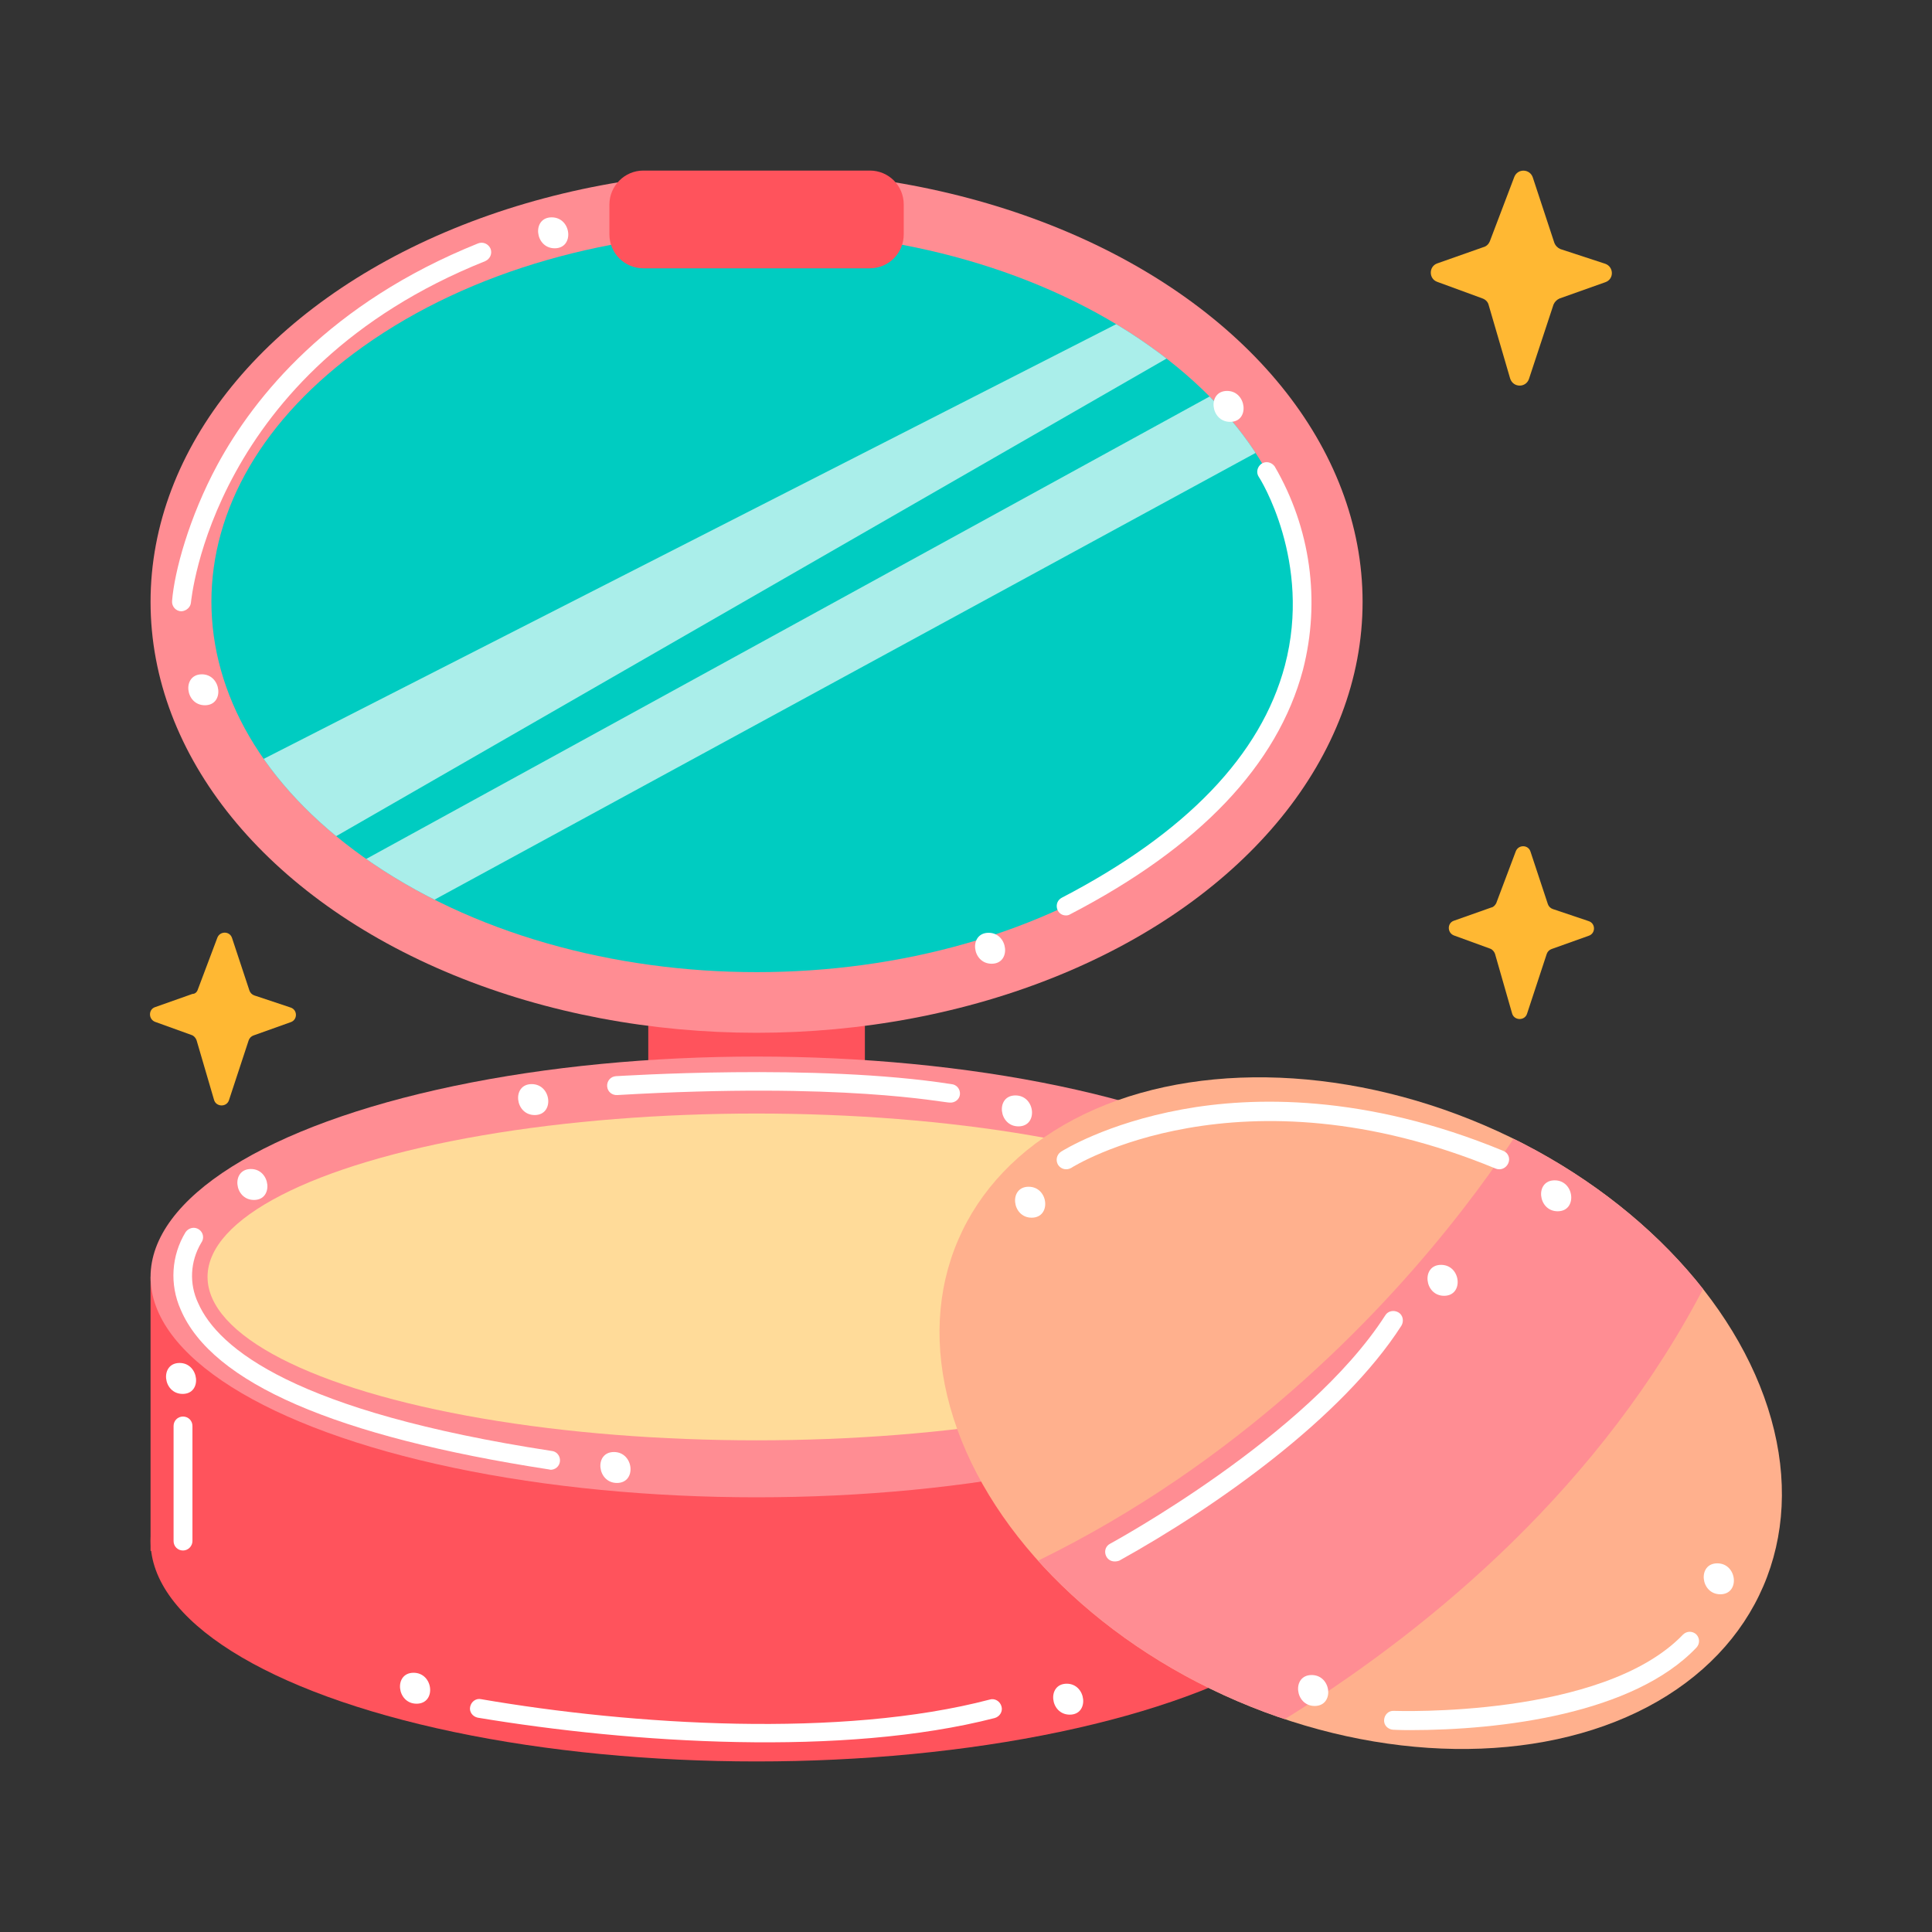 <svg xmlns="http://www.w3.org/2000/svg" xmlns:xlink="http://www.w3.org/1999/xlink" id="Layer_1" width="512" height="512" x="0" y="0" version="1.1" viewBox="0 0 512 512" style="enable-background:new 0 0 512 512" xml:space="preserve"><rect x="0" y="0" width="512" height="512" fill="#333333" stroke="none"/><style type="text/css">.st0{fill:#ff535c}.st1{fill:#ff8d93}.st2{fill:#ffdb99}.st3{clip-path:url(#SVGID_2_)}.st4{fill:#00ccc1}.st5{fill:#aaeeea}.st6{clip-path:url(#SVGID_4_)}.st7{fill:#ffb08d}.st8{fill:#fff}.st9{fill:#ffb833}</style><g><g id="Powder"><path d="M184.8,258h31.4c7.2,0,13,5.8,13,13v18.8c0,7.2-5.8,13-13,13h-31.4c-7.2,0-13-5.8-13-13V271 C171.8,263.8,177.6,258,184.8,258z" class="st0"/><ellipse cx="200.5" cy="408.4" class="st0" rx="160.6" ry="58.4"/><rect width="321.2" height="72.6" x="39.9" y="338.4" class="st0"/><ellipse cx="200.5" cy="338.4" class="st1" rx="160.6" ry="58.4"/><ellipse cx="200.5" cy="159.5" class="st1" rx="160.6" ry="114.2"/><ellipse cx="200.5" cy="338.4" class="st2" rx="145.5" ry="43.3"/><g><defs><path id="SVGID_1_" d="M96.3,227.1c-53.7-38.2-53.7-97.1,0-135.3c57.2-40.7,151.3-40.7,208.5,0c53.6,38.1,53.8,97,0,135.3 C247.6,267.8,153.5,267.8,96.3,227.1z"/></defs><clipPath id="SVGID_2_"><use xlink:href="#SVGID_1_" style="overflow:visible"/></clipPath><g class="st3"><path d="M96.3,227.1c-53.7-38.2-53.7-97.1,0-135.3c57.2-40.7,151.3-40.7,208.5,0c53.6,38.1,53.8,97,0,135.3 C247.6,267.8,153.5,267.8,96.3,227.1z" class="st4"/><polygon points="322.3 72.4 34.4 219.2 55 241.2 333.7 80.9 335.1 97.1 72.3 241.2 79.9 257.6 361.1 104.6 346 72.4" class="st5"/></g></g><g><defs><ellipse id="SVGID_3_" cx="360.5" cy="374.7" rx="83" ry="116.1" transform="matrix(0.395 -0.919 0.919 0.395 -126.145 557.792)"/></defs><clipPath id="SVGID_4_"><use xlink:href="#SVGID_3_" style="overflow:visible"/></clipPath><g class="st6"><ellipse cx="360.5" cy="374.7" class="st7" rx="83" ry="116.1" transform="matrix(0.395 -0.919 0.919 0.395 -126.145 557.792)"/><path d="M408.6,289.6c0,0-58.3,107.9-181.5,142.3l59.9,51c0,0,128.8-47.3,174.8-164.2L408.6,289.6z" class="st1"/></g></g><path d="M170.5,45.2h60c5,0,9,4,9,9v7.9c0,5-4,9-9,9h-60c-5,0-9-4-9-9v-7.9C161.5,49.3,165.5,45.2,170.5,45.2z" class="st0"/><path d="M48.1,162c-1.5,0-2.6-1.3-2.5-2.7c0.6-7.8,4.5-22.2,12-36.1c9.8-18.1,29.8-42.9,69.1-58.7 c1.3-0.5,2.7,0.1,3.3,1.4c0.5,1.3-0.1,2.7-1.4,3.3c-72.5,29-77.9,89.9-78,90.5C50.5,160.9,49.4,161.9,48.1,162z" class="st8"/><path d="M282.5,242.6c-2.6,0-3.4-3.5-1.1-4.7c32.9-17.1,52.8-37.8,59.1-61.5c7.3-27.6-6.7-49.8-6.9-50 c-0.8-1.2-0.4-2.7,0.7-3.5c1.2-0.8,2.7-0.4,3.5,0.7c9.5,16.3,12.2,35.6,7.5,53.9c-6.7,25.2-27.4,47-61.7,64.8 C283.3,242.5,282.9,242.6,282.5,242.6z" class="st8"/><path d="M145.4,389.4c-56.4-8.7-89.2-22.9-97.5-42.3c-3-6.7-2.5-14.4,1.3-20.6c0.8-1.1,2.3-1.5,3.5-0.7 c1.2,0.8,1.5,2.4,0.6,3.6c-2.9,4.9-3.2,10.8-0.8,15.9c5.3,12.1,25.8,28.8,93.6,39.2c1.4,0.1,2.4,1.3,2.3,2.7 c-0.1,1.4-1.3,2.4-2.7,2.3C145.8,389.4,145.9,389.5,145.4,389.4z" class="st8"/><path d="M48.5,410.9c-1.4,0-2.5-1.1-2.5-2.5v-30.5c0-1.4,1.1-2.5,2.5-2.5s2.5,1.1,2.5,2.5v30.5 C51,409.7,49.9,410.9,48.5,410.9z" class="st8"/><path d="M126.6,455.2c-1.4-0.3-2.3-1.6-2-2.9c0.3-1.4,1.6-2.3,2.9-2c40.1,6.9,95.6,10.4,134.8,0.1 c1.3-0.4,2.7,0.4,3.1,1.8c0.4,1.3-0.4,2.7-1.8,3.1C223.6,465.6,167.4,462,126.6,455.2z" class="st8"/><path d="M251.7,292.2c-1.9,0-28.2-5.5-88.1-2c-1.4,0.1-2.6-0.9-2.7-2.3c-0.1-1.4,0.9-2.6,2.3-2.7 c0.5,0,53.1-3.5,88.9,2.1c1.4,0.1,2.4,1.3,2.3,2.7C254.3,291.3,253.1,292.3,251.7,292.2L251.7,292.2z" class="st8"/><path d="M396.4,309.7c-68-28.1-112.1-0.5-112.5-0.2c-1.2,0.7-2.7,0.4-3.5-0.8c-0.7-1.2-0.4-2.7,0.8-3.5 c0.5-0.3,11.9-7.5,32.1-11.2c18.5-3.4,48.4-4.2,85.1,11c1.3,0.5,1.9,2,1.3,3.3C399.1,309.6,397.7,310.2,396.4,309.7z" class="st8"/><path d="M373.7,458.5c-2.7,0-4.3-0.1-4.5-0.1c-1.4-0.1-2.5-1.2-2.4-2.6c0.1-1.4,1.2-2.5,2.6-2.4 c0.5,0,55.3,2,76.6-20.2c1-1,2.5-1,3.5-0.1c1,1,1,2.5,0.1,3.5l0,0C432.9,454.2,397.9,458.5,373.7,458.5z" class="st8"/><path d="M295.4,413.8c-2.6,0-3.5-3.5-1.2-4.7c0.5-0.3,52.2-28.3,72.9-60.5c0.7-1.2,2.3-1.5,3.5-0.8 c1.2,0.7,1.5,2.3,0.8,3.5c-15.7,24.5-49.2,48.1-74.8,62.3C296.3,413.7,295.9,413.8,295.4,413.8z" class="st8"/><path d="M381.9,335.2c-5.3,0-4.5,8.2,0.8,8.2S387.2,335.2,381.9,335.2z" class="st8"/><path d="M412,312.8c-5.3,0-4.5,8.2,0.8,8.2S417.3,312.8,412,312.8z" class="st8"/><path d="M272.6,314.5c-5.3,0-4.5,8.2,0.8,8.2S277.9,314.5,272.6,314.5z" class="st8"/><path d="M455.1,414.3c-5.3,0-4.5,8.2,0.8,8.2S460.4,414.3,455.1,414.3z" class="st8"/><path d="M347.6,443.9c-5.3,0-4.5,8.2,0.8,8.2S352.9,443.9,347.6,443.9z" class="st8"/><path d="M282.7,446.2c-5.3,0-4.5,8.2,0.8,8.2S287.9,446.2,282.7,446.2z" class="st8"/><path d="M109.6,443.3c-5.3,0-4.5,8.2,0.8,8.2S114.9,443.3,109.6,443.3z" class="st8"/><path d="M162.7,384.8c-5.3,0-4.5,8.2,0.8,8.2S168,384.8,162.7,384.8z" class="st8"/><path d="M47.6,361.2c-5.3,0-4.5,8.2,0.8,8.2S52.8,361.2,47.6,361.2z" class="st8"/><path d="M66.5,309.8c-5.3,0-4.5,8.2,0.8,8.2S71.7,309.8,66.5,309.8z" class="st8"/><path d="M140.9,287.3c-5.3,0-4.5,8.2,0.8,8.2S146.2,287.3,140.9,287.3z" class="st8"/><path d="M269.1,290.3c-5.3,0-4.5,8.2,0.8,8.2S274.4,290.3,269.1,290.3z" class="st8"/><path d="M262,247.2c-5.3,0-4.5,8.2,0.8,8.2S267.2,247.2,262,247.2z" class="st8"/><path d="M325.2,103.6c-5.3,0-4.5,8.2,0.8,8.2S330.4,103.6,325.2,103.6z" class="st8"/><path d="M146.2,57.6c-5.3,0-4.5,8.2,0.8,8.2S151.5,57.6,146.2,57.6z" class="st8"/><path d="M53.5,178.7c-5.3,0-4.5,8.2,0.8,8.2S58.7,178.7,53.5,178.7z" class="st8"/></g><path d="M52.4,262.3l5.2-13.8c0.7-1.8,3.3-1.8,3.9,0.1l4.6,13.9c0.2,0.6,0.7,1.1,1.3,1.3L77,267c1.9,0.6,1.9,3.3,0,3.9 l-9.8,3.5c-0.6,0.2-1.1,0.7-1.3,1.3l-5.2,15.8c-0.6,2-3.5,1.9-4-0.1l-4.6-15.7c-0.2-0.6-0.7-1.2-1.3-1.4l-9.7-3.5 c-1.8-0.7-1.8-3.3,0-3.9l9.9-3.5C51.7,263.4,52.2,262.9,52.4,262.3z" class="st9"/><path d="M396.5,239.4l5.2-13.8c0.7-1.8,3.3-1.8,3.9,0.1l4.6,13.9c0.2,0.6,0.7,1.1,1.3,1.3l9.5,3.2 c1.9,0.6,1.9,3.3,0,3.9l-9.8,3.5c-0.6,0.2-1.1,0.7-1.3,1.3l-5.2,15.8c-0.6,2-3.5,1.9-4-0.1l-4.5-15.7c-0.2-0.6-0.7-1.2-1.3-1.4 l-9.6-3.5c-1.8-0.7-1.8-3.3,0-3.9l9.9-3.5C395.8,240.4,396.2,239.9,396.5,239.4z" class="st9"/><path d="M394.8,64l6.5-17.1c0.9-2.3,4.1-2.2,4.9,0.1l5.7,17.3c0.3,0.8,0.9,1.4,1.6,1.7l11.9,3.9c2.3,0.8,2.4,4.1,0,4.9 l-12.1,4.3c-0.7,0.3-1.3,0.9-1.6,1.6l-6.5,19.7c-0.8,2.4-4.2,2.4-5-0.1l-5.7-19.5c-0.2-0.8-0.8-1.4-1.6-1.7l-12-4.4 c-2.3-0.8-2.3-4.1,0-4.9l12.2-4.3C393.9,65.3,394.5,64.7,394.8,64z" class="st9"/></g></svg>